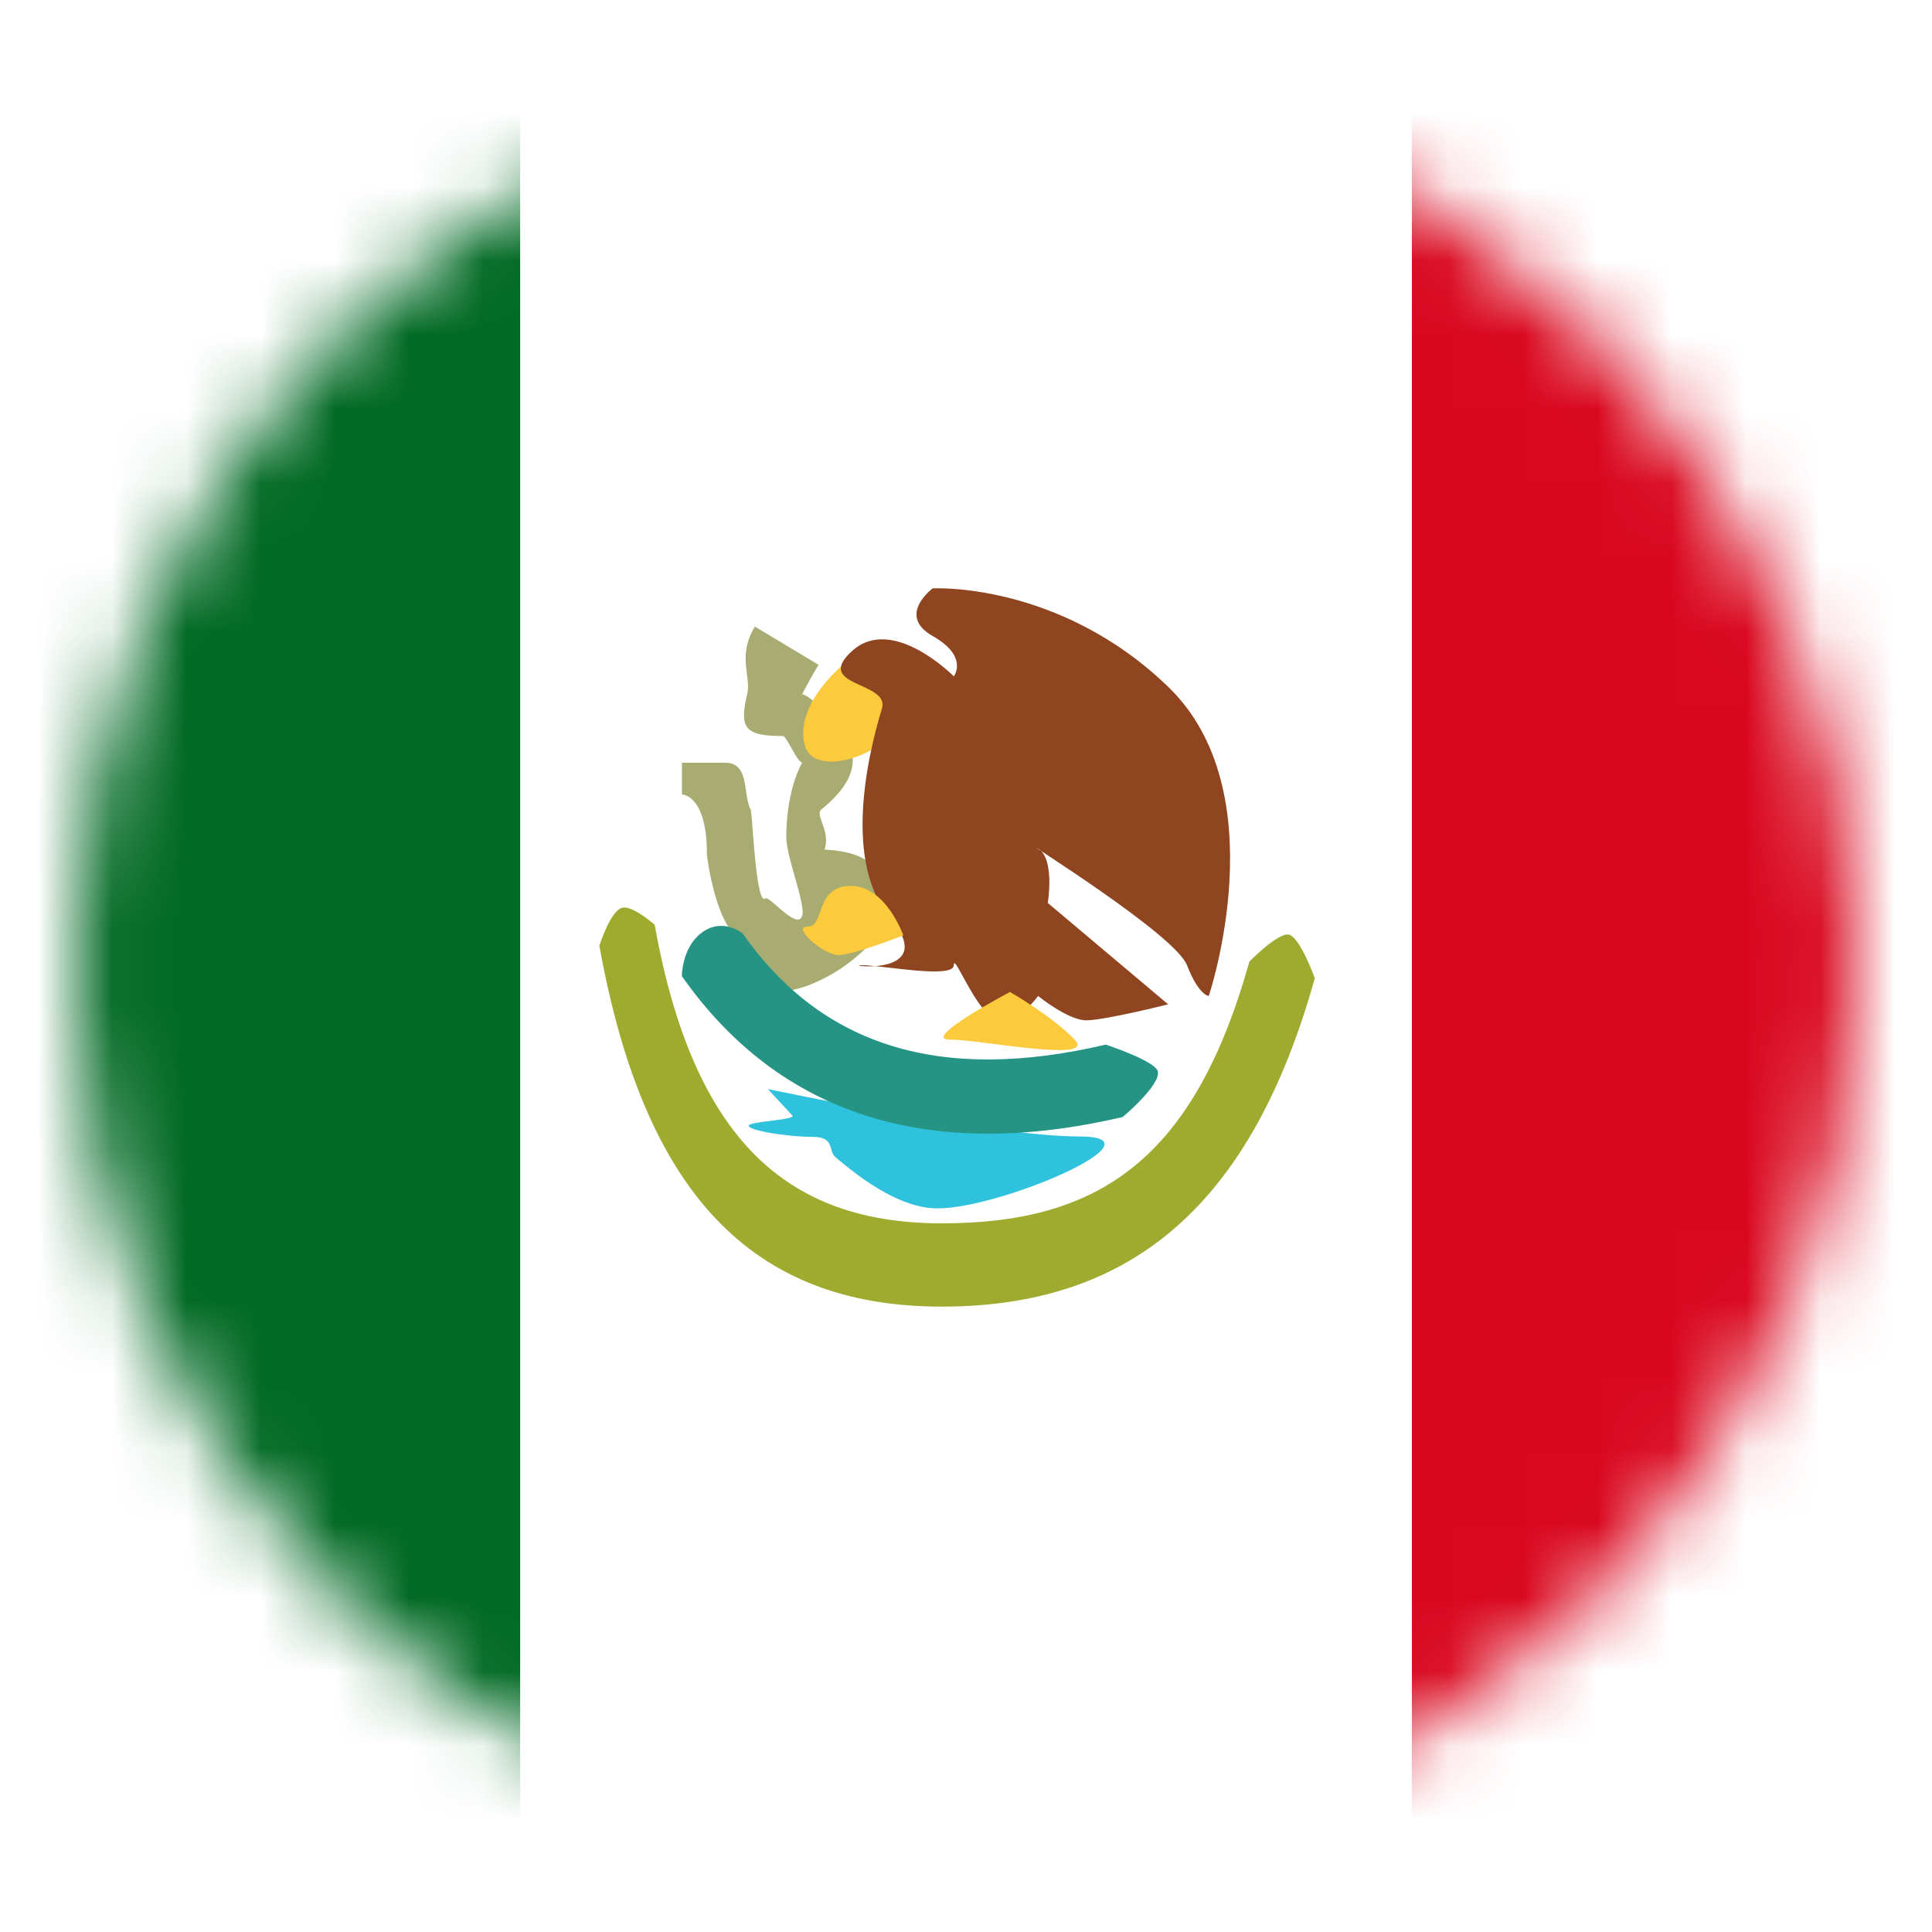 <svg xmlns="http://www.w3.org/2000/svg" fill="none" viewBox="0 0 26 26"><g filter="url(#a)"><mask id="b" x="0" y="0" maskUnits="userSpaceOnUse" style="mask-type:alpha"><circle cx="12" cy="12" r="12" fill="#d9d9d9"/></mask><g mask="url(#b)"><path fill="#d9071e" fill-rule="evenodd" d="M18 0h10v24H18z" clip-rule="evenodd"/><path fill="#006923" fill-rule="evenodd" d="M-4 0H8v24H-4z" clip-rule="evenodd"/><path fill="#fff" fill-rule="evenodd" d="M6 0h12v24H6z" clip-rule="evenodd"/><path fill="#a8ac71" d="M10.016 7.947a6 6 0 0 0-.22.395c.18.053.305.307.44.433.365.335.32.71-.18 1.116-.097.079.126.286.04.543.238.013.408.05.566.143.442.26.4.738.064 1.106a2.25 2.25 0 0 1-.857.581c-.5.18-1.033.11-1.033-.528 0-.025-.017-.075.22-.08-.38-.006-.537-1.05-.543-1.17 0-.794-.336-.794-.336-.794v-.427h.58c.33 0 .238.396.342.626.025-.042.067 1.313.202 1.2.052-.041.436.442.495.23.045-.16-.215-.789-.214-1.056 0-.621.195-.974.214-1-.083-.03-.207-.359-.263-.36-.514 0-.584-.108-.478-.563.057-.243-.137-.51.104-.91zm-.044 3.078.011-.01.005-.007z"/><path fill="#fcca3d" fill-rule="evenodd" d="M10.384 7.913s-.687.533-.558 1.1c.128.569 1.482 0 1.318-.55s-.76-.55-.76-.55" clip-rule="evenodd"/><path fill="#8f4620" fill-rule="evenodd" d="M15.267 12.403s.925-2.741-.546-4.16c-1.47-1.42-3.17-1.325-3.17-1.325s-.489.364 0 .641c.49.277.285.543.285.543s-.82-.832-1.364-.346c-.543.487.508.413.397.779s-.583 1.99.106 2.811c.69.82-.652.643-.379.643s1.24.19 1.24 0c0-.192.336.742.624.742.287 0 .51-.328.51-.328s.403.328.648.328c.246 0 1.103-.215 1.103-.215l-1.62-1.364s.098-.602-.132-.732 1.842 1.154 2.005 1.569c.162.414.293.414.293.414" clip-rule="evenodd"/><path fill="#9fab2f" d="M7.066 11.727s.15-.479.311-.512c.14-.029.433.23.433.23.52 2.889 1.778 4.018 3.865 4.018 2.112 0 3.392-.858 4.139-3.523 0 0 .397-.406.537-.36.152.048.343.585.343.585-.856 3.058-2.475 4.419-5.02 4.419-2.567 0-4.01-1.54-4.608-4.857"/><path fill="#2fc2dc" fill-rule="evenodd" d="M9.334 13.656s3.005.638 4.19.638-1.04.968-1.909.968q-.57 0-1.374-.692c-.096-.082-.003-.267-.295-.27-.409-.003-.916-.099-.867-.157.046-.055.64-.072.583-.133-.095-.1-.328-.354-.328-.354" clip-rule="evenodd"/><rect x="10.667" y="14.1" fill="#f9aa51" rx=".167"/><path fill="#259485" d="M8.176 12.136s0-.375.254-.574c.29-.229.564 0 .564 0 1.066 1.518 2.659 2.018 4.887 1.496 0 0 .667.218.7.361.043.182-.472.613-.472.613-2.605.61-4.618-.022-5.933-1.896"/><path fill="#fcca3d" fill-rule="evenodd" d="M12.591 12.35s-1.213.64-.809.64c.405 0 1.988.319 1.68 0-.308-.32-.87-.64-.87-.64m-1.436-.762s-.23-.666-.71-.666-.344.547-.575.547.215.384.413.384c.2 0 .872-.265.872-.265" clip-rule="evenodd"/></g></g><defs><filter id="a" x="0" y="0" color-interpolation-filters="sRGB" filterUnits="userSpaceOnUse"><feFlood flood-opacity="0" result="BackgroundImageFix"/><feColorMatrix in="SourceAlpha" result="hardAlpha" values="0 0 0 0 0 0 0 0 0 0 0 0 0 0 0 0 0 0 127 0"/><feOffset dx="1" dy="1"/><feGaussianBlur stdDeviation=".5"/><feComposite in2="hardAlpha" operator="out"/><feColorMatrix values="0 0 0 0 0 0 0 0 0 0 0 0 0 0 0 0 0 0 0.4 0"/><feBlend in2="BackgroundImageFix" result="effect1_dropShadow_1_543"/><feBlend in="SourceGraphic" in2="effect1_dropShadow_1_543" result="shape"/></filter></defs></svg>